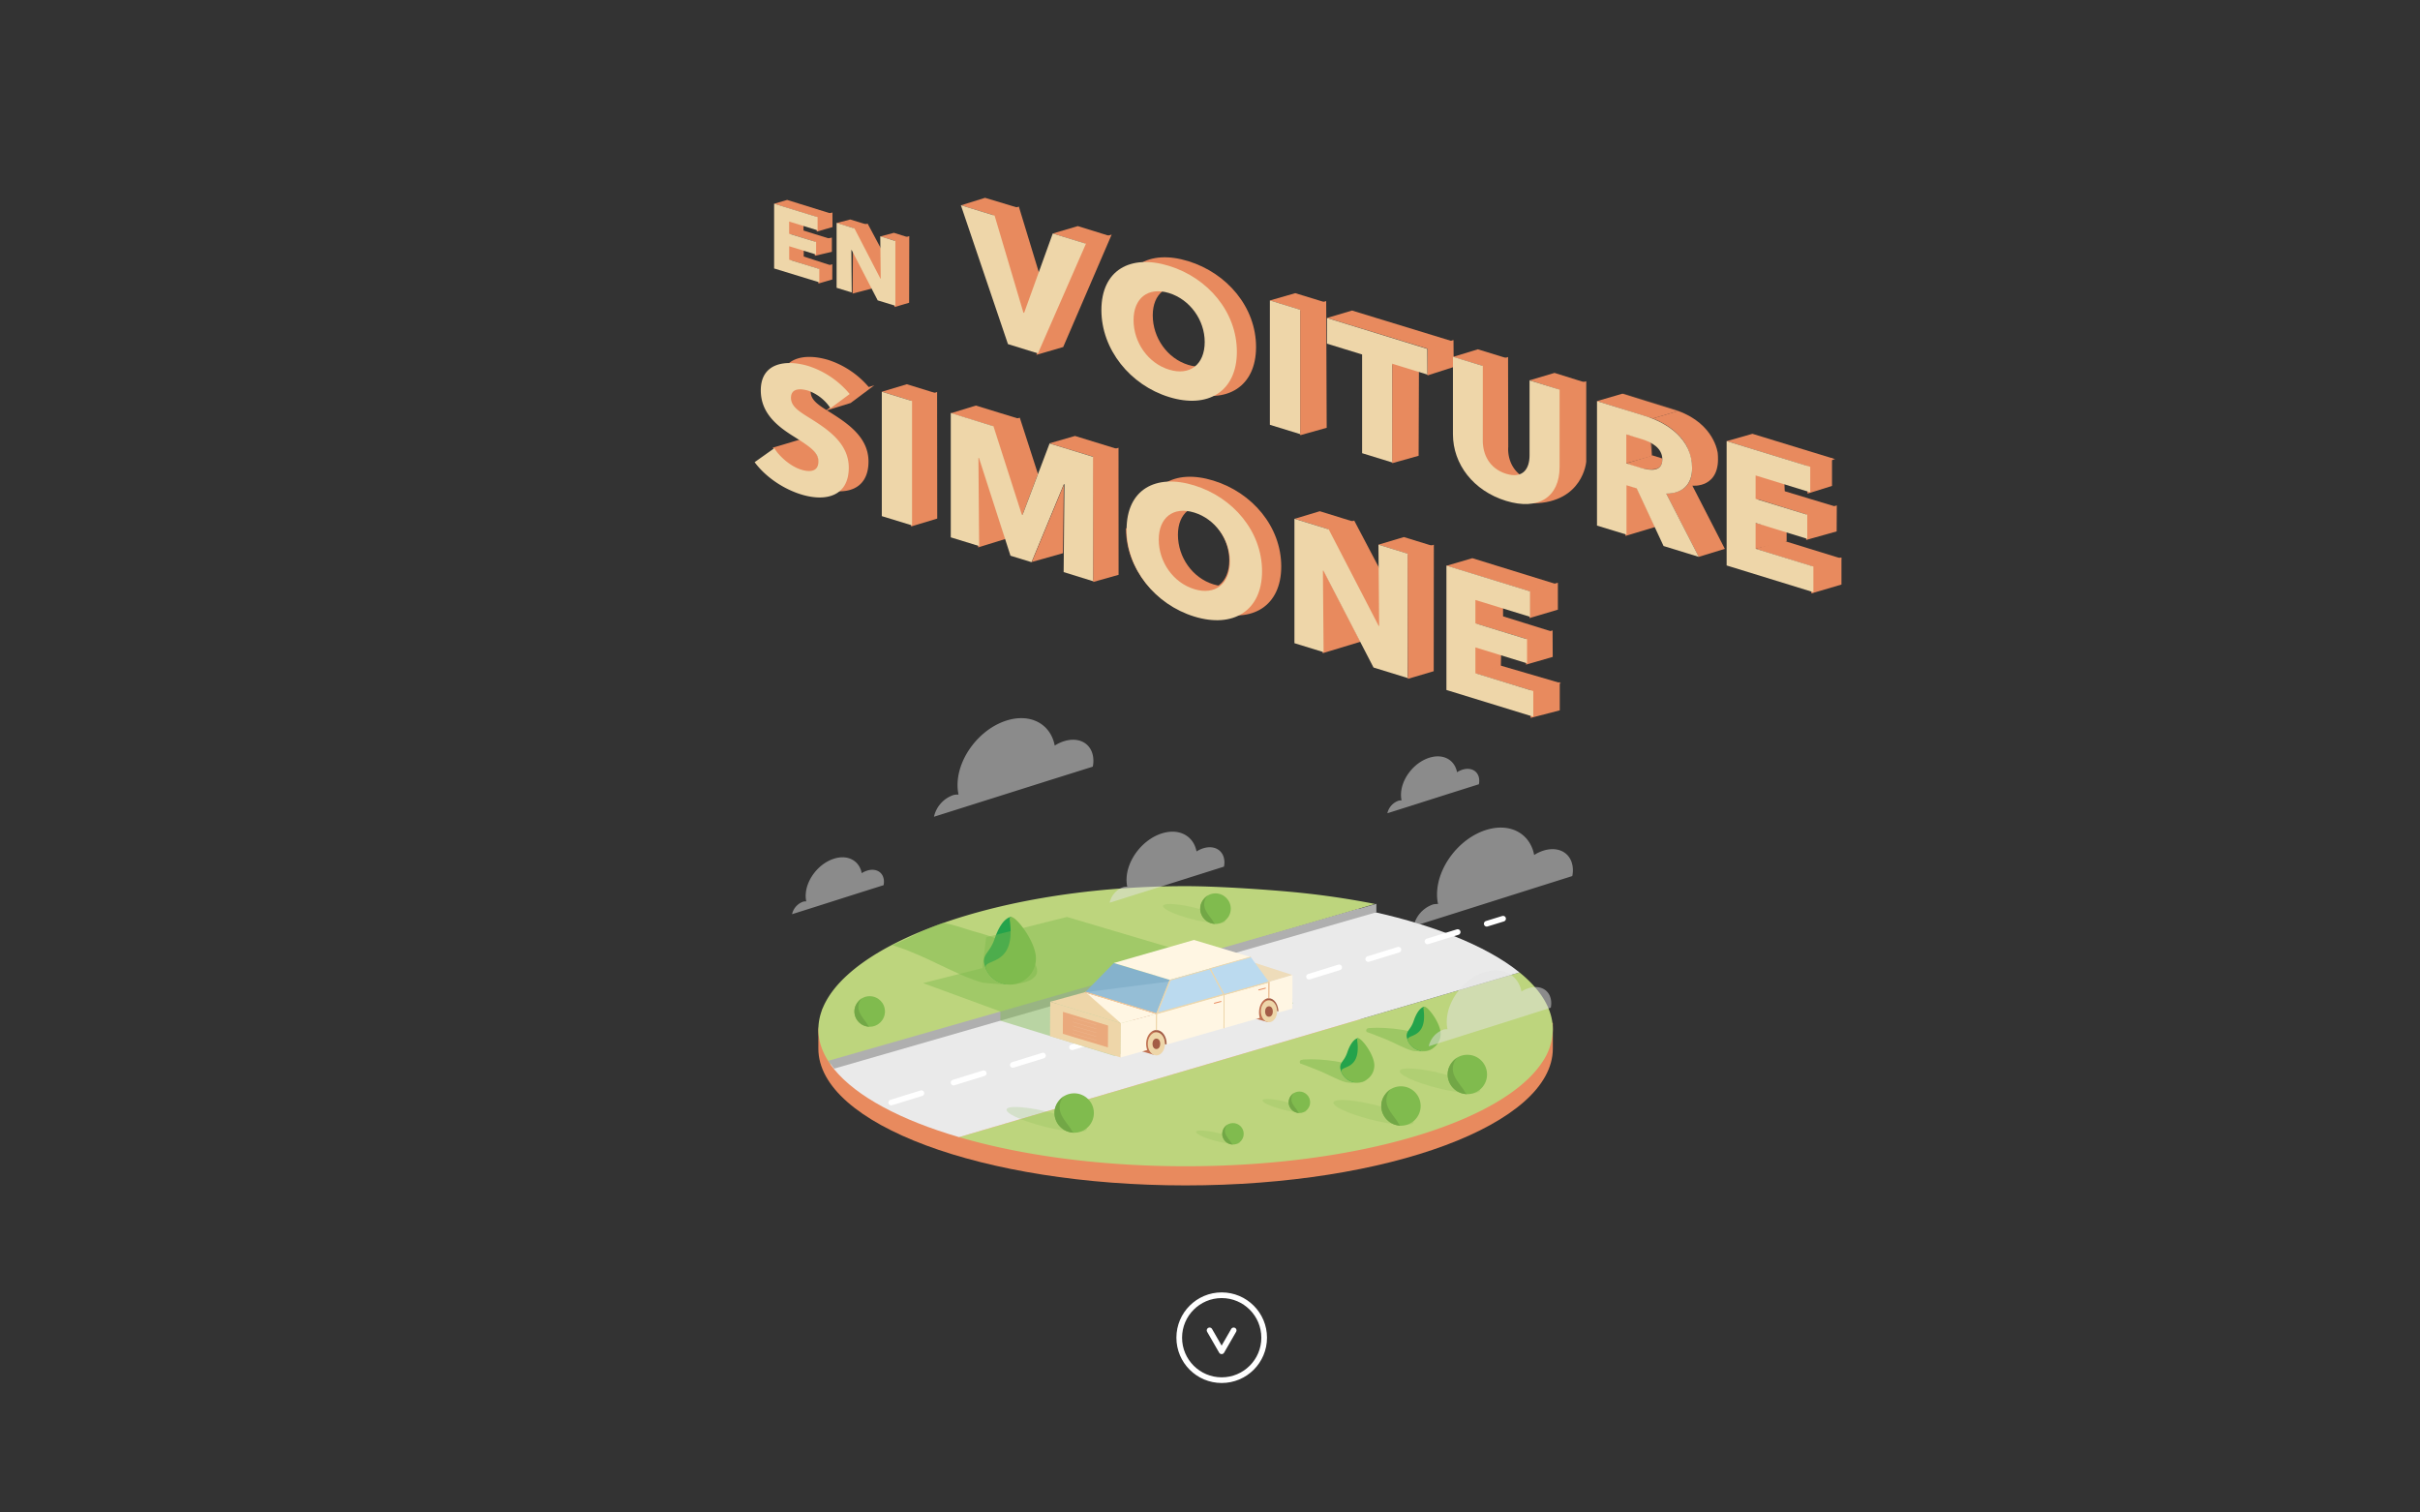 <svg id="plateformes" xmlns="http://www.w3.org/2000/svg" viewBox="0 0 1280 800"><rect x="0" y="0" width="1280" height="800" fill="#333333" stroke="none"/><defs><style>.cls-1,.cls-18,.cls-26,.cls-27{fill:#e88a5e;}.cls-2{fill:#bdd57d;}.cls-3{fill:#eaeaea;}.cls-4{fill:#afafaf;}.cls-12,.cls-5,.cls-6{fill:none;stroke:#fff;stroke-width:3px;}.cls-12,.cls-27,.cls-5{stroke-miterlimit:10;}.cls-12,.cls-6{stroke-linecap:round;}.cls-6{stroke-linejoin:round;}.cls-7{opacity:0.53;}.cls-10,.cls-8{fill:#80bb4e;}.cls-9{fill:#24a34b;}.cls-10,.cls-26{opacity:0.2;}.cls-11{fill:#72a746;}.cls-13{fill:#80bc4e;opacity:0.45;}.cls-14{fill:#a35c46;}.cls-15{fill:#c07152;}.cls-16,.cls-17{fill:#eed6a9;}.cls-17{opacity:0.75;}.cls-18{opacity:0.6;}.cls-19{fill:#85b2cc;}.cls-20{fill:#fff6e3;}.cls-21,.cls-24{fill:#bbdaef;}.cls-22,.cls-23{fill:#fff5e3;}.cls-23,.cls-24{opacity:0.3;}.cls-25{fill:#e5e5e5;opacity:0.5;}.cls-27{stroke:#e88a5e;}</style></defs><title>accueil</title><path class="cls-1" d="M432.85,554.63c0,40,87,72.37,194.24,72.37s194.24-32.4,194.24-72.37V541.07L435.25,533l-2.4,11.49v10.13Z"/><path class="cls-2" d="M681.32,471.6c-14.67-1.32-38.47-2.88-54.22-2.88-107.28,0-194.24,35.81-194.24,75.78,0,6.35,2.2,12.51,6.32,18.38l288.1-84.75A433.31,433.31,0,0,0,681.32,471.6Z"/><path class="cls-2" d="M803.73,514.35L507.28,601.47c33,9.65,74.6,15.4,119.81,15.4,91.35,0,168-23.5,188.71-55.16a31.2,31.2,0,0,0,5.53-17.22C821.34,533.74,815,523.53,803.73,514.35Z"/><path class="cls-3" d="M718.78,480.68l-279.61,82.2q1,1.38,2.08,2.73c11.73,14.35,35.11,26.81,66,35.86l296.45-87.12C786,500,756,488.13,718.78,480.68Z"/><polygon class="cls-4" points="438.11 561.09 441.2 565.23 728 482.52 728 478.06 438.11 561.09"/><circle class="cls-5" cx="646.19" cy="707.55" r="22.46"/><polyline class="cls-6" points="652.52 703.67 649.34 709.2 646.15 714.73 642.96 709.2 639.78 703.67"/><g class="cls-7"><path class="cls-8" d="M488.93,492.14c-0.73.28-1.45,0.58-2.15,0.91-5.24,2.49-9.39,4.72-14.78,6.85,1.69,0.66,5.15,1.67,7.16,2.46,16.86,6.67,28.94,14.27,40.63,17.4,0,0,14.54,1.94,22.41-6C542.21,513.73,552.43,502.78,488.93,492.14Z"/><path class="cls-8" d="M516.09,492.91c-4.72-1.26-11.78-4-17.31-4.78a124.6,124.6,0,0,0-12,4.93c-2.36,1.12-1.84,2.69-4.27,3.66,41.57,12.31,26.63,22,42.81,23.56,22.1,2.15,23.09-5.63,23.09-5.63C550.22,507.89,535.74,498.16,516.09,492.91Z"/></g><path class="cls-9" d="M534.82,485s-4.81-.08-8.77,11.63c-2.29,6.75-5.64,7.49-5.64,12a13.78,13.78,0,0,0,11.42,11.91s6.1-24.79,4.6-30.21S534.82,485,534.82,485Z"/><path class="cls-8" d="M547.93,506.95a13.81,13.81,0,0,1-26.26,6c-3.31-6.87,16-.05,12.44-26.08C533.09,479.3,547.93,496.48,547.93,506.95Z"/><path class="cls-10" d="M775,571.71c9.14,3.64,10.57,6.59,3.19,6.59s-20.77-3-29.91-6.59-10.57-6.59-3.19-6.59S765.86,568.07,775,571.71Z"/><circle class="cls-8" cx="776.12" cy="568.32" r="10.42"/><path class="cls-11" d="M776.12,578.71a10.51,10.51,0,0,1-10.42-10.38c0-6.09,5.57-9.27,5.58-9.28-1.41.8-2.35,3-2.67,4.5-1.09,5,2.81,8.94,5.4,12.66C774.44,576.81,775.25,578.72,776.12,578.71Z"/><path class="cls-10" d="M567,592.1c9.14,3.64,10.57,6.59,3.19,6.59s-20.77-3-29.91-6.59-10.57-6.59-3.19-6.59S557.9,588.45,567,592.1Z"/><circle class="cls-8" cx="568.16" cy="588.71" r="10.42"/><path class="cls-11" d="M568.16,599.1a10.51,10.51,0,0,1-10.42-10.38c0-6.09,5.57-9.27,5.58-9.28-1.41.8-2.35,3-2.67,4.5-1.09,5,2.81,8.94,5.4,12.66C566.48,597.2,567.29,599.1,568.16,599.1Z"/><path class="cls-10" d="M686.66,584.88c5,2,5.76,3.59,1.74,3.59s-11.32-1.61-16.31-3.59-5.76-3.59-1.74-3.59S681.68,582.89,686.66,584.88Z"/><circle class="cls-8" cx="687.28" cy="583.03" r="5.68"/><path class="cls-11" d="M687.28,588.7A5.73,5.73,0,0,1,681.6,583a6.31,6.31,0,0,1,3-5.06,4.05,4.05,0,0,0-1.46,2.45c-0.6,2.71,1.53,4.87,2.95,6.9C686.36,587.66,686.8,588.7,687.28,588.7Z"/><path class="cls-10" d="M642,483.25c7.09,2.82,8.2,5.11,2.48,5.11s-16.11-2.29-23.19-5.11-8.2-5.11-2.48-5.11S634.94,480.42,642,483.25Z"/><circle class="cls-8" cx="642.9" cy="480.62" r="8.08"/><path class="cls-11" d="M642.9,488.68a8.15,8.15,0,0,1-8.08-8.05c0-4.72,4.32-7.19,4.33-7.19a5.76,5.76,0,0,0-2.07,3.49c-0.85,3.86,2.18,6.93,4.19,9.82C641.6,487.2,642.23,488.68,642.9,488.68Z"/><g class="cls-7"><path class="cls-8" d="M723,546s-2.49-1.25,8.67,3.17c6.44,2.55,11,5.45,15.51,6.64,0,0,5.55.74,8.55-2.3,0,0,6.3-5-29.3-9.49C720.91,543.33,723,546,723,546Z"/><path class="cls-8" d="M745.73,545.57c7.5,2,13,5.72,12.34,8.3,0,0-.38,3-8.81,2.15-7.06-.69,1.39-5.41-24.52-11.05C717.21,543.32,735.44,542.82,745.73,545.57Z"/></g><path class="cls-9" d="M753.45,532.46s-3.15-.05-5.75,7.63c-1.5,4.43-3.7,4.91-3.7,7.89a9,9,0,0,0,7.49,7.81s4-16.26,3-19.81A27,27,0,0,0,753.45,532.46Z"/><path class="cls-8" d="M762,546.86a9.06,9.06,0,0,1-17.22,3.93c-2.17-4.51,10.48,0,8.16-17.1C752.31,528.73,762,540,762,546.86Z"/><path class="cls-10" d="M739.87,588.38C749,592,750.45,595,743.07,595s-20.77-3-29.91-6.59-10.57-6.59-3.19-6.59S730.73,584.74,739.87,588.38Z"/><circle class="cls-8" cx="741" cy="585" r="10.42"/><path class="cls-11" d="M741,595.38A10.51,10.51,0,0,1,730.58,585c0-6.09,5.57-9.27,5.58-9.28-1.41.8-2.35,3-2.67,4.5-1.09,5,2.81,8.94,5.4,12.66C739.32,593.48,740.13,595.39,741,595.38Z"/><path class="cls-10" d="M651.54,601.55c5,2,5.76,3.59,1.74,3.59S642,603.54,637,601.55s-5.76-3.59-1.74-3.59S646.55,599.57,651.54,601.55Z"/><circle class="cls-8" cx="652.15" cy="599.71" r="5.68"/><path class="cls-11" d="M652.15,605.37a5.73,5.73,0,0,1-5.68-5.66,6.31,6.31,0,0,1,3-5.06,4.05,4.05,0,0,0-1.46,2.45c-0.6,2.71,1.53,4.87,2.95,6.9C651.23,604.34,651.68,605.37,652.15,605.37Z"/><circle class="cls-8" cx="460" cy="535" r="8.08"/><path class="cls-11" d="M460,543.05a8.15,8.15,0,0,1-8.08-8.05c0-4.72,4.32-7.19,4.33-7.19a5.76,5.76,0,0,0-2.07,3.49c-0.85,3.86,2.18,6.93,4.19,9.82C458.69,541.58,459.32,543.06,460,543.05Z"/><g class="cls-7"><path class="cls-8" d="M687.85,562.68s-2.49-1.25,8.67,3.17c6.44,2.55,11,5.45,15.51,6.64,0,0,5.55.74,8.55-2.3,0,0,6.3-5-29.3-9.49C685.78,560,687.85,562.68,687.85,562.68Z"/><path class="cls-8" d="M710.61,562.24c7.5,2,13,5.72,12.34,8.3,0,0-.38,3-8.81,2.15-7.06-.69,1.39-5.41-24.52-11.05C682.09,560,700.31,559.49,710.61,562.24Z"/></g><path class="cls-9" d="M718.32,549.14s-3.15-.05-5.75,7.63c-1.5,4.43-3.7,4.91-3.7,7.89a9,9,0,0,0,7.49,7.81s4-16.26,3-19.81A27,27,0,0,0,718.32,549.14Z"/><path class="cls-8" d="M726.92,563.53a9.06,9.06,0,0,1-17.22,3.93c-2.17-4.51,10.48,0,8.16-17.1C717.18,545.4,726.92,556.67,726.92,563.53Z"/><line class="cls-12" x1="471.4" y1="583.16" x2="487.36" y2="578.23"/><line class="cls-12" x1="504.37" y1="572.6" x2="520.33" y2="567.67"/><line class="cls-12" x1="535.7" y1="563.27" x2="551.67" y2="558.33"/><line class="cls-12" x1="567.04" y1="553.94" x2="583" y2="549"/><line class="cls-12" x1="598.37" y1="544.6" x2="614.33" y2="539.67"/><line class="cls-12" x1="629.7" y1="535.27" x2="645.67" y2="530.33"/><line class="cls-12" x1="661.04" y1="525.94" x2="677" y2="521"/><line class="cls-12" x1="692.37" y1="516.6" x2="708.33" y2="511.67"/><line class="cls-12" x1="723.7" y1="507.27" x2="739.67" y2="502.33"/><line class="cls-12" x1="755.04" y1="497.94" x2="771" y2="493"/><path class="cls-12" d="M786.37,488.6l8.65-2.67"/><path class="cls-13" d="M674.67,532.22l-0.11-.09,1.08,0.11,0.63,0.53,0.16,0.15,7.6-2.29-21.76-19.05-35.59-6.89h0l-7-3.34h0l-0.33-.22-0.33.1L564.33,485l-42.74,10.74-2,16.36-0.19,0h0L488.25,520l40.88,15,0,4.88,60.25,18.58L567.19,539h0l22.24,19.47,12-3.46h0l10.46,1.91c0.91,0.23-1.06-1-.34-1,3.46,0,5.84-1.4,1.89-4.95l1.33,0.12,0,0,31.56-9.32h0.3l-0.08-.07,17.72-5.24,9.77,1.76,0.47,0.08"/><path class="cls-14" d="M622.47,541.79l-5.35,10.66a38.71,38.71,0,0,1-19.54-8.4,76.52,76.52,0,0,1,3.15-10Z"/><path class="cls-15" d="M610.17,557.91l-6-1.79a20.19,20.19,0,0,1,2.56-10.79,39.91,39.91,0,0,1,5.43.72Z"/><path class="cls-14" d="M682.1,524.34L676.76,535a38.71,38.71,0,0,1-19.54-8.4,76.52,76.52,0,0,1,3.15-10Z"/><path class="cls-15" d="M670.71,540.69l-6.86-2a18.25,18.25,0,0,1,2.47-10.29,39.91,39.91,0,0,1,5.43.72Z"/><ellipse class="cls-16" cx="611.64" cy="552.11" rx="6.13" ry="4.55" transform="translate(55.8 1160.37) rotate(-89.65)"/><ellipse class="cls-16" cx="671.2" cy="534.89" rx="5.81" ry="4.31" transform="translate(132.22 1202.81) rotate(-89.65)"/><polygon class="cls-17" points="683.65 515.72 663.82 509.32 645.23 515.48 664.42 518.05 671.19 519.4 683.65 515.72"/><polygon class="cls-16" points="592.75 559.33 555.38 548.05 555.49 529.86 592.86 541.23 592.75 559.33"/><polygon class="cls-18" points="586.01 554.01 562.15 546.8 562.23 535.19 586.08 542.45 586.01 554.01"/><polygon class="cls-16" points="611.74 536.16 574.05 524.74 555.49 529.86 592.86 541.23 611.74 536.16"/><polygon class="cls-19" points="618.82 518.3 589.15 509.36 574.05 524.74 611.74 536.16 618.82 518.3"/><polygon class="cls-20" points="661.54 506.21 631.53 497.17 589.15 509.36 618.82 518.3 661.54 506.21"/><polygon class="cls-21" points="671.19 519.4 661.54 506.21 640.09 512.28 647.47 526.09 671.19 519.4"/><polygon class="cls-22" points="612.07 535.28 611.74 536.16 618.82 518.3 612.07 535.28"/><path class="cls-20" d="M683.65,515.72l-12.46,3.68L671.14,528c2.83,0,5.1,3.36,5.07,7.46,0,0,0,.09,0,0.14l7.34-2.13Z"/><polygon class="cls-22" points="647.36 543.81 647.36 543.81 617.04 552.48 647.36 543.81"/><polygon class="cls-21" points="640.09 512.28 618.82 518.3 611.74 536.16 647.47 526.09 640.09 512.28"/><path class="cls-20" d="M671.14,528l0.05-8.57-23.73,6.69h0l-0.11,17.73,19-5.44a10.3,10.3,0,0,1-.42-3C666,531.26,668.31,528,671.14,528Z"/><path class="cls-20" d="M647.47,526.09l-35.72,10.07-0.05,8.67c3,0,5.39,3.3,5.36,7.32,0,0.11,0,.22,0,0.34l30.32-8.67,0.11-17.73h0Z"/><path class="cls-20" d="M611.69,544.83l0.05-8.67-18.89,5.07-0.11,18.1,14.06-3.95a9.34,9.34,0,0,1-.57-3.3C606.26,548.06,608.7,544.81,611.69,544.83Z"/><ellipse class="cls-14" cx="611.64" cy="552.11" rx="2.76" ry="2.05" transform="translate(55.8 1160.37) rotate(-89.65)"/><ellipse class="cls-14" cx="671.2" cy="535.02" rx="2.76" ry="2.05" transform="translate(132.08 1202.94) rotate(-89.65)"/><path class="cls-23" d="M579.79,546.28h0l-12.33-3.56a0.06,0.06,0,1,1,0-.12l12.33,3.56A0.06,0.06,0,0,1,579.79,546.28Z"/><path class="cls-23" d="M579.78,548.28h0l-12.33-3.56a0.06,0.06,0,1,1,0-.12l12.33,3.56A0.06,0.06,0,0,1,579.78,548.28Z"/><path class="cls-23" d="M579.77,550.29h0l-12.33-3.56a0.06,0.06,0,1,1,0-.12l12.33,3.56A0.06,0.06,0,0,1,579.77,550.29Z"/><path class="cls-23" d="M579.81,544.19h0l-12.33-3.56a0.06,0.06,0,1,1,0-.12l12.33,3.56A0.06,0.06,0,0,1,579.81,544.19Z"/><path class="cls-23" d="M579.82,542.11h0l-12.33-3.56a0.06,0.06,0,0,1,0-.12L579.84,542A0.06,0.06,0,0,1,579.82,542.11Z"/><path class="cls-1" d="M642.34,530.89a0.25,0.25,0,0,1-.06-0.5l3.44-.9a0.25,0.25,0,1,1,.13.49l-3.44.9h-0.07Z"/><path class="cls-1" d="M665.85,523.84a0.25,0.25,0,0,1-.06-0.5l3.44-.9a0.25,0.25,0,1,1,.13.49l-3.44.9h-0.07Z"/><polygon class="cls-20" points="592.86 541.23 574.24 524.8 611.74 536.16 592.86 541.23"/><polygon class="cls-24" points="618.82 519.08 574.24 524.8 611.74 536.16 618.82 519.08"/><rect class="cls-1" x="592.69" y="510.76" width="0.42" height="39.38" transform="translate(-86.69 944.05) rotate(-73.14)"/><path class="cls-16" d="M611.74,536.37h-0.06L574,524.94l0.12-.4,37.5,11.36,7-17.68,0.39,0.16-7.08,17.86A0.21,0.21,0,0,1,611.74,536.37Z"/><path class="cls-16" d="M647.46,526.3a0.21,0.21,0,0,1-.18-0.11l-7.38-13.8a0.21,0.21,0,0,1,.13-0.3L661.49,506l0.11,0.41-21.2,6,7.17,13.42,23.56-6.64,0.11,0.41-23.73,6.69h-0.06Z"/><polygon class="cls-1" points="618.82 518.3 612.07 535.28 611.74 536.16 618.82 518.3 618.82 518.3"/><rect class="cls-1" x="666.88" y="523.47" width="8.57" height="0.42" transform="translate(143.38 1191.63) rotate(-89.65)"/><path class="cls-16" d="M639.88,512.78l7,13-34.4,9.7,6.69-16.88,20.74-5.87m0.21-.5-21.27,6-7.08,17.86,35.72-10.07-7.38-13.8h0Z"/><path class="cls-16" d="M647.57,543.81h-0.42l0.11-17.73a0.21,0.21,0,0,1,.15-0.2l23.73-6.69a0.21,0.21,0,0,1,.27.2L671.35,528h-0.42l0.05-8.29-23.3,6.57Z"/><path class="cls-16" d="M611.9,544.83h-0.42l0.05-8.66a0.21,0.21,0,0,1,.15-0.2l35.72-10.07a0.21,0.21,0,0,1,.27.2l-0.11,17.73h-0.42l0.11-17.45-35.3,10Z"/><rect class="cls-16" x="607.38" y="540.28" width="8.67" height="0.42" transform="translate(67.49 1148.89) rotate(-89.65)"/><path class="cls-25" d="M636.37,448.71a14.67,14.67,0,0,0-3.49,1.65c-1.57-8.23-9.19-12.44-18.36-9.54-10.3,3.26-18.66,14.25-18.66,24.55a17,17,0,0,0,.38,3.65,7.19,7.19,0,0,0-1.89.14,11.35,11.35,0,0,0-7.43,8.32l11.66-3.68,3.21-1,23.55-7.44,5.12-1.62,16.93-5.35a11.24,11.24,0,0,0,.24-2.17C647.63,450,642.59,446.74,636.37,448.71Z"/><path class="cls-25" d="M808.46,522.7a15.67,15.67,0,0,0-3.72,1.77c-1.67-8.78-9.81-13.28-19.6-10.19-11,3.48-19.92,15.21-19.92,26.22a18.17,18.17,0,0,0,.41,3.9,7.68,7.68,0,0,0-2,.15,12.12,12.12,0,0,0-7.94,8.88l12.45-3.93,3.43-1.08,25.15-7.94,5.47-1.73L820.24,533a12,12,0,0,0,.25-2.32C820.49,524.07,815.11,520.6,808.46,522.7Z"/><path class="cls-25" d="M562.71,392.07a20.38,20.38,0,0,0-4.84,2.3c-2.17-11.42-12.76-17.27-25.49-13.25-14.31,4.52-25.91,19.79-25.91,34.1a23.63,23.63,0,0,0,.53,5.07,10,10,0,0,0-2.62.2A15.76,15.76,0,0,0,494,432l16.19-5.11,4.46-1.41,32.7-10.33,7.11-2.25L578,405.51a15.61,15.61,0,0,0,.33-3C578.36,393.85,571.35,389.34,562.71,392.07Z"/><path class="cls-25" d="M773.45,407.13a11.75,11.75,0,0,0-2.79,1.32c-1.25-6.58-7.35-10-14.7-7.64-8.25,2.61-14.94,11.41-14.94,19.65a13.62,13.62,0,0,0,.31,2.92,5.76,5.76,0,0,0-1.51.11,9.08,9.08,0,0,0-6,6.66l9.33-2.95,2.57-.81,18.85-6,4.1-1.3,13.55-4.28a9,9,0,0,0,.19-1.74C782.46,408.15,778.43,405.56,773.45,407.13Z"/><path class="cls-25" d="M816.3,449.94a20.38,20.38,0,0,0-4.84,2.3C809.28,440.82,798.7,435,786,439c-14.31,4.52-25.91,19.79-25.91,34.1a23.63,23.63,0,0,0,.53,5.07,10,10,0,0,0-2.62.2,15.76,15.76,0,0,0-10.32,11.55l16.19-5.11,4.46-1.41L801,473.05l7.11-2.25,23.51-7.43a15.61,15.61,0,0,0,.33-3C831.94,451.72,824.94,447.21,816.3,449.94Z"/><path class="cls-25" d="M458.58,460.52a11.75,11.75,0,0,0-2.79,1.32c-1.25-6.58-7.35-10-14.7-7.64-8.25,2.61-14.94,11.41-14.94,19.65a13.62,13.62,0,0,0,.31,2.92,5.76,5.76,0,0,0-1.51.11,9.08,9.08,0,0,0-6,6.66l9.33-2.95,2.57-.81,18.85-6,4.1-1.3,13.55-4.28a9,9,0,0,0,.19-1.74C467.59,461.54,463.56,458.94,458.58,460.52Z"/><g id="medium_ombres" data-name="medium ombres"><path class="cls-1" d="M628.49,207.49c-20.54-6.32-35.78-25.14-35.78-46,0-21.09,15.24-29.69,35.78-23.36s35.87,24.33,35.87,45.42C664.36,204.41,649.12,213.85,628.49,207.49Zm0-55c-11.15-3.43-18.77,2.77-18.77,14.29,0,11.89,7.71,22.82,18.77,26.22s18.86-2.74,18.86-14.63C647.35,166.84,639.64,155.92,628.49,152.49Z"/><path class="cls-26" d="M893.72,284.58L879.5,254.1l-5.39-1.66v26.11l-15.61-4.81V208l25.09,7.73c12.64,3.89,25.18,12.59,25.18,27.64,0,8.83-5.2,13.54-13.66,13.54l17.19,33.45Zm-11.24-56.43-8.46-2.6v15.33l7.53,2.32c5.11,1.57,11.52,2.25,11.52-4.44C893.07,232.63,887.21,229.62,882.47,228.16Z"/><path class="cls-1" d="M449.72,212.7A23.64,23.64,0,0,0,438,203.42c-4.09-1.26-9.2-1.44-9.2,3.76,0,4.37,3.9,7,10.13,10.83,8.92,5.63,20.44,13,20.44,26.09,0,15.15-12.17,18.18-25.18,14.17-9.39-2.89-18.86-9.25-24.62-17.06L420,233.83c3.16,5,9,9.74,14.22,11.35,4.83,1.49,9.11.95,9.11-4.35,0-5-5-8.14-13.66-13.59-8.36-5.27-16.82-12.15-16.82-24,0-14.59,13.2-16.56,25.46-12.79a47.29,47.29,0,0,1,21.56,14.72Z"/><path class="cls-1" d="M631.34,256.22c20.63,6.35,35.87,24.33,35.87,45.42,0,20.81-15.24,30.24-35.87,23.89s-35.77-25.14-35.77-46m35.77-9.05c-11.15-3.43-18.77,2.77-18.77,14.29,0,11.89,7.71,22.82,18.77,26.22s18.86-2.74,18.86-14.63C650.21,284.89,642.49,274,631.34,270.53Z"/><path class="cls-1" d="M641.81,323.57c-20.54-6.32-35.78-25.14-35.78-46,0-21.09,15.24-29.69,35.78-23.36s35.87,24.33,35.87,45.42C677.68,320.49,662.44,329.92,641.81,323.57Zm0-55c-11.15-3.43-18.77,2.77-18.77,14.29,0,11.89,7.71,22.82,18.77,26.22s18.86-2.74,18.86-14.63C660.67,282.92,653,272,641.81,268.56Z"/><polygon class="cls-1" points="409.4 107.78 416.34 105.74 439.8 113.04 432.53 114.94 409.4 107.78"/><polygon class="cls-1" points="465.59 125.05 472.82 123.14 480.45 125.55 473.72 127.49 465.59 125.05"/><polygon class="cls-1" points="442.46 118 449.69 116.09 458.83 118.89 451.89 120.79 442.46 118"/><polygon class="cls-1" points="417.47 123.64 417.44 119.6 438.86 126.26 431.65 128.04 417.47 123.64"/><polygon class="cls-1" points="417.5 137.38 417.59 133.25 439.71 140.43 433.41 142.36 417.5 137.38"/><polyline class="cls-1" points="458.73 118.89 451.89 120.79 458.66 133.85"/><polygon class="cls-1" points="508.34 108.58 521.02 104.63 538.57 109.92 525.96 114 508.34 108.58"/><polygon class="cls-1" points="556.86 123.5 570.08 119.59 587.1 124.87 574.3 128.94 556.86 123.5"/><polygon class="cls-1" points="671.67 158.92 685.1 155.06 700.96 159.92 687.69 163.88 671.67 158.92"/><polygon class="cls-1" points="701.91 168.17 715.12 164.25 768.3 180.53 755.08 184.45 701.91 168.17"/><polygon class="cls-1" points="768.51 188.78 781.67 184.76 797.16 189.52 784.32 193.59 768.51 188.78"/><polygon class="cls-1" points="809.05 201.15 822.22 197.24 838.45 202.31 824.97 206.22 809.05 201.15"/><polygon class="cls-1" points="913.31 233.32 926.91 229.45 970.61 242.84 957.5 247 913.31 233.32"/><polygon class="cls-1" points="928.46 290.27 943.26 285.97 974.13 295.49 958.88 299.68 928.46 290.27"/><polygon class="cls-1" points="955.9 272.25 971.03 268 943.48 259.67 928.78 263.79 955.9 272.25"/><polygon class="cls-1" points="466.47 207.18 479.65 203.23 495.16 208.02 482.33 212.11 466.47 207.18"/><polygon class="cls-1" points="502.91 218.59 516.16 214.51 539.07 221.55 525.67 225.57 502.91 218.59"/><polygon class="cls-1" points="555.06 234.5 568.6 230.59 591.11 237.52 578.06 241.53 555.06 234.5"/><polygon class="cls-1" points="684.75 274.41 698.07 270.4 716.04 275.96 702.93 280.05 684.75 274.41"/><polygon class="cls-1" points="729.08 288.09 742.54 284.07 757.9 288.79 744.51 292.88 729.08 288.09"/><polygon class="cls-1" points="765.02 299.26 778.77 295.24 822.85 308.88 809.11 312.79 765.02 299.26"/><polygon class="cls-1" points="780.25 329.7 793.99 325.69 820.95 334.09 807.57 338.06 780.25 329.7"/><polygon class="cls-1" points="780.03 356.08 793.57 352.01 825.65 361.38 811.04 365.54 780.03 356.08"/><polygon class="cls-1" points="844.6 212.18 858.13 208.23 887.59 217.4 874.2 221.34 844.6 212.18"/><path class="cls-1" d="M898.49,294.54l13.81-4.23-17.19-33.45s15.32,1.8,13.41-17.33c0,0-1.8-15.29-20.93-22.13l-13.39,3.95s16.14,5.39,19.73,19.35c0,0,6.55,19.87-12.64,20.4Z"/><path class="cls-1" d="M874,240.89l-13.81,4.23s20.27,8.72,18.93-2.63Z"/></g><g id="ombres"><polygon class="cls-27" points="432.54 114.94 432.51 121.84 439.84 119.73 439.8 113.04 432.54 114.94"/><polygon class="cls-27" points="431.5 128.04 431.5 134.67 439.5 132.8 439.5 126.28 431.5 128.04"/><polygon class="cls-27" points="416.5 117.03 416.5 123.65 424.5 121.79 424.5 119.41 416.5 117.03"/><polygon class="cls-27" points="433.41 142.36 433.38 149.31 439.71 147.46 439.73 140.43 433.41 142.36"/><polygon class="cls-27" points="417.43 130.3 417.46 137.4 424.6 135.55 424.62 132.5 417.43 130.3"/><polygon class="cls-27" points="473.64 127.53 473.65 161.74 480.36 159.76 480.44 125.56 473.64 127.53"/><polygon class="cls-27" points="451.47 154.64 460.5 152.27 460.5 148.09 451.66 132.06 451.47 154.64"/><polygon class="cls-27" points="451.85 120.79 465.74 147.46 465.64 131.93 458.67 118.89 451.85 120.79"/><polygon class="cls-27" points="549.14 144.66 538.57 109.92 525.96 114 541.39 165.31 541.57 165.45 549.14 144.66"/><polygon class="cls-27" points="549.04 186.93 561.99 183.13 587.1 124.87 574.3 128.94 549.04 186.93"/><polyline class="cls-27" points="687.69 229.69 701.22 225.89 700.96 159.92 687.69 163.88"/><polyline class="cls-27" points="736.32 244.5 749.85 240.69 750.01 196.66 736.37 192.53"/><polyline class="cls-27" points="754.93 198.09 768.4 193.75 768.3 180.53 755.08 184.45"/><polygon class="cls-27" points="956.52 260.42 968.5 256.65 968.5 242.91 955.81 247 956.52 260.42"/><polygon class="cls-27" points="955.9 272.25 971.03 268 970.96 280.69 955.85 284.93 955.9 272.25"/><polygon class="cls-27" points="928.67 251.65 943.34 256.02 943.48 259.67 928.78 263.79 928.67 251.65"/><polygon class="cls-27" points="926.5 276.6 944.5 281.07 944.5 285.97 926.5 290.27 926.5 276.6"/><polygon class="cls-27" points="958.56 299.68 973.5 295.49 973.5 308.81 958.59 313.21 958.56 299.68"/><polygon class="cls-27" points="495.16 208.02 495.23 273.92 482.4 277.8 482.33 212.11 495.16 208.02"/><polyline class="cls-27" points="548.72 251.44 539.07 221.55 525.67 225.57 540.54 272.16 540.83 272.25"/><polygon class="cls-27" points="517.85 288.86 531.31 284.7 525.67 266.52 517.57 242.28 517.85 288.86"/><polyline class="cls-27" points="578.18 307.33 591.15 303.66 591.11 237.52 578.06 241.53"/><polyline class="cls-27" points="744.62 358.57 757.83 354.65 757.9 288.79 744.51 292.88"/><polygon class="cls-27" points="702.93 280.05 729.29 330.97 729.18 300.95 716.04 275.96 702.93 280.05"/><polygon class="cls-27" points="809.5 312.78 823.5 308.88 823.5 322.09 809.5 326.26 809.5 312.78"/><polygon class="cls-27" points="794.5 325.79 794.5 321.56 780.25 317.22 780.22 329.71 794.5 325.79"/><polygon class="cls-27" points="807.57 338.06 820.7 334.11 820.77 347.08 807.66 350.88 807.57 338.06"/><polygon class="cls-27" points="810.01 365.54 824.5 361.46 824.5 375.34 810.09 379.08 810.01 365.54"/><polygon class="cls-27" points="793.51 344.65 793.34 352.01 779.5 356.08 779.5 342.29 793.51 344.65"/><polygon class="cls-27" points="700.11 344.82 718.93 339.11 699.69 301.9 700.11 344.82"/><polygon class="cls-27" points="860.25 282.8 874.76 278.43 865.46 258.56 860.39 256.72 860.25 282.8"/><path class="cls-27" d="M797.16,189.52l0.09,46.94s-1,8.67,5.92,14.64c0,0-6.71,1.59-13.64-4.55a18.84,18.84,0,0,1-5.07-11l-0.15-42Z"/><path class="cls-27" d="M873.17,240.84l-0.46-6.13s0.79-1.35-14.21-4.93V245Z"/><path class="cls-27" d="M838.5,202.31v41.86s-1.63,21-27.22,21.56c0,0,13.58-7.74,13.58-19.44L825,206.22Z"/><path class="cls-27" d="M409.55,237.07L423.2,233l5.29,3.88s8.32,7,1.69,11.84C430.18,248.69,422.18,252.52,409.55,237.07Z"/><polygon class="cls-27" points="439.28 215.94 449.71 212.7 459.84 205.13 449.41 208.37 439.28 215.94"/></g><g id="face"><path class="cls-16" d="M409.45,142V107.74l23,7.09v7l-15.05-4.64v6.44L431.66,128v6.63l-14.23-4.38v7.11l15.92,4.9v7.07Z"/><path class="cls-16" d="M464.24,158.88l-13.79-26.66-0.14,0,0.19,22.47-8-2.47V117.9l9.44,2.91,13.75,26.59,0.15,0L465.59,125l8,2.47v34.27Z"/><path class="cls-16" d="M549,186.92L533.13,182l-24.9-73.45,17.84,5.49,15.24,51.34,0.37,0.11,15.15-42,17.56,5.41Z"/><path class="cls-16" d="M671.67,224.69V158.9l16,4.92v65.79Z"/><path class="cls-16" d="M736.34,192.39V244.6l-15.89-4.89V187.49l-18.58-5.72V168.2l53.06,16.34v13.57Z"/><path class="cls-16" d="M796.56,264.91c-17.28-5.32-28.06-19.42-28.06-35.22v-41l15.8,4.86v39.68c0,7.06,3.44,14.62,12.36,17.37s12.36-2.7,12.36-9.76V201.2l15.89,4.89v41C824.9,262.86,813.75,270.21,796.56,264.91Z"/><path class="cls-16" d="M879.9,288.81l-14.22-30.49-5.39-1.66v26.11L844.69,278V212.18l25.09,7.73C882.41,223.8,895,232.5,895,247.55c0,8.83-5.2,13.54-13.66,13.54l17.19,33.45Zm-11.24-56.43-8.46-2.6v15.33l7.53,2.32c5.11,1.57,11.52,2.25,11.52-4.44C879.25,236.86,873.4,233.85,868.66,232.39Z"/><path class="cls-16" d="M913.26,299.09V233.3l44.23,13.62v13.47l-28.9-8.9v12.36l27.32,8.41V285l-27.32-8.41v13.66l30.57,9.41v13.57Z"/><path class="cls-16" d="M562.59,302.6L563,256.16l-0.28-.09-17.1,41.29-11.15-3.43L517.8,242.25l-0.28-.09,0.37,46.67-15-4.61V218.44l22.58,7,15,46.79,0.37,0.11,14.31-37.78,23,7.07v65.79Z"/><path class="cls-16" d="M726.49,353.07L700,301.9l-0.28-.09,0.37,43.14-15.43-4.75V274.41L702.8,280,729.19,331l0.28,0.09-0.37-43,15.43,4.75v65.79Z"/><path class="cls-16" d="M765.05,364.95V299.16l44.23,13.62v13.47l-28.9-8.9v12.36l27.32,8.41v12.73l-27.32-8.41V356.1L811,365.52v13.57Z"/><path class="cls-16" d="M466.41,273V207.2l16,4.92V277.9Z"/><path class="cls-16" d="M439.28,215.94a23.64,23.64,0,0,0-11.71-9.27c-4.09-1.26-9.2-1.44-9.2,3.76,0,4.37,3.9,7,10.13,10.83,8.92,5.63,20.44,13,20.44,26.09,0,15.15-12.17,18.18-25.18,14.17-9.39-2.89-18.86-9.25-24.62-17.06l10.41-7.39c3.16,5,9,9.74,14.22,11.35,4.83,1.49,9.11.95,9.11-4.35,0-5-5-8.14-13.66-13.59-8.36-5.27-16.82-12.15-16.82-24,0-14.59,13.2-16.56,25.46-12.79a47.29,47.29,0,0,1,21.56,14.72Z"/><path class="cls-16" d="M618.34,210c-20.54-6.32-35.78-25.14-35.78-46,0-21.09,15.24-29.69,35.78-23.36s35.87,24.33,35.87,45.42C654.21,207,639,216.38,618.34,210Zm0-55c-11.15-3.43-18.77,2.77-18.77,14.29,0,11.89,7.71,22.82,18.77,26.22s18.86-2.74,18.86-14.63C637.2,169.38,629.49,158.46,618.34,155Z"/><path class="cls-16" d="M631.66,326.1c-20.54-6.32-35.78-25.14-35.78-46,0-21.09,15.24-29.69,35.78-23.36s35.87,24.33,35.87,45.42C667.53,323,652.29,332.46,631.66,326.1Zm0-55c-11.15-3.43-18.77,2.77-18.77,14.29,0,11.89,7.71,22.82,18.77,26.22s18.86-2.74,18.86-14.63C650.52,285.45,642.81,274.53,631.66,271.1Z"/><polygon class="cls-1" points="545.76 297.25 562.25 292.6 562.68 256.44 545.76 297.25"/></g></svg>